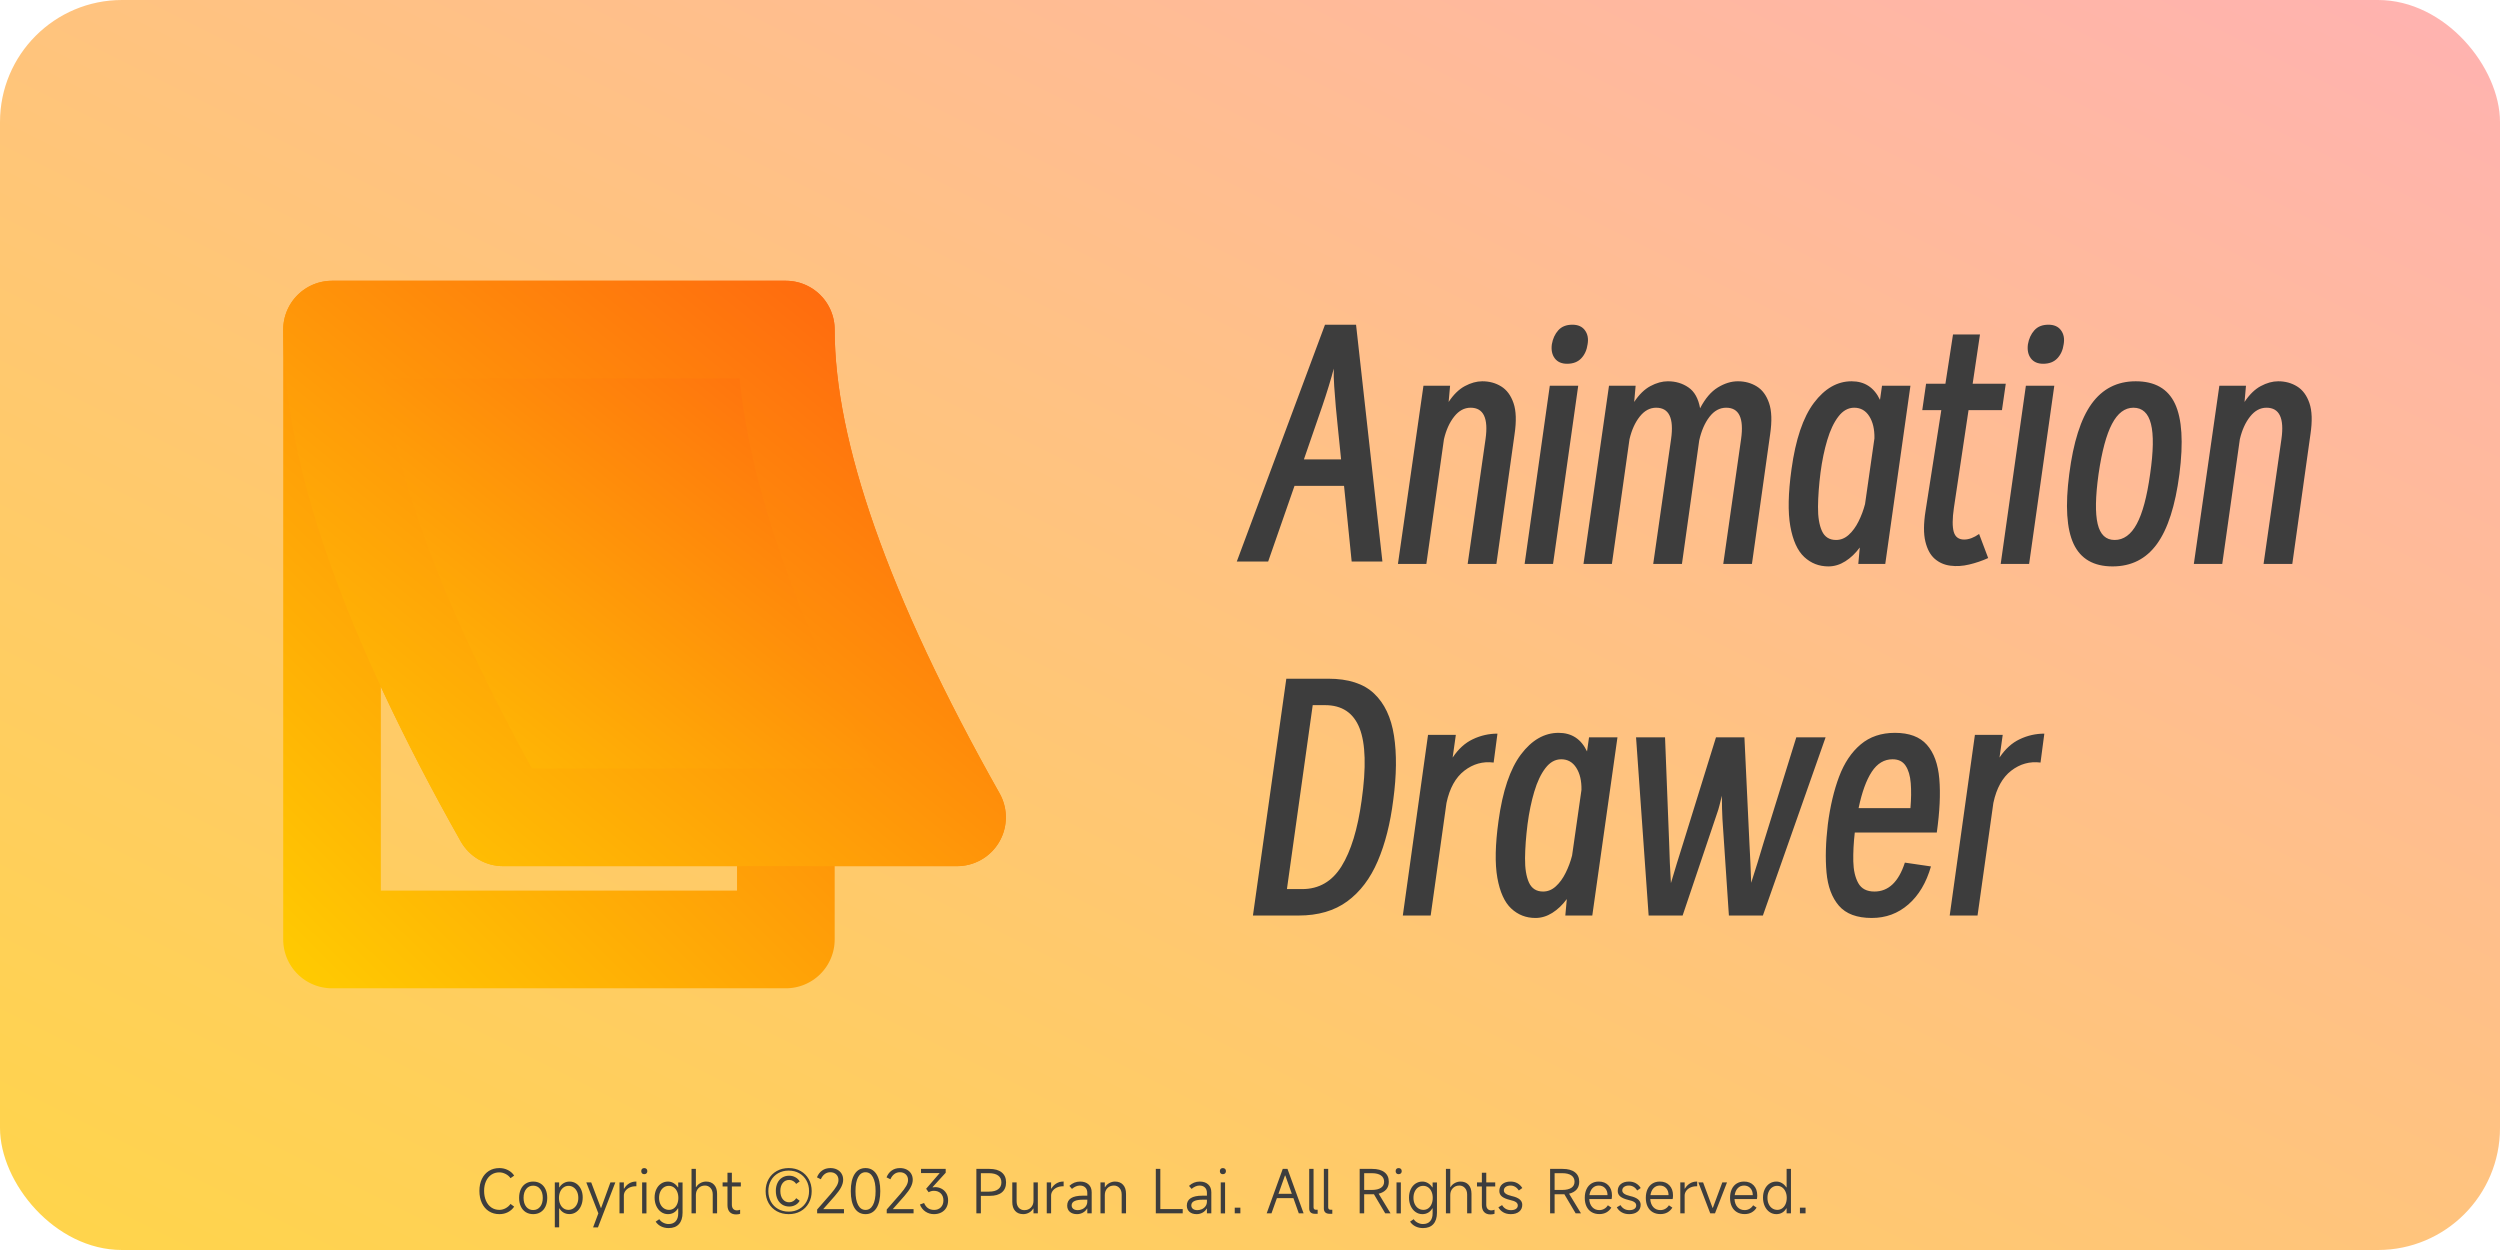 <svg xmlns="http://www.w3.org/2000/svg" xmlns:xlink="http://www.w3.org/1999/xlink" fill="none" version="1.1" width="1024" height="512" viewBox="0 0 1024 512"><defs><linearGradient x1="1" y1="0" x2="0" y2="1" id="master_svg0_48_5268"><stop offset="0%" stop-color="#FFB2B2" stop-opacity="1"/><stop offset="100%" stop-color="#FFD549" stop-opacity="1"/></linearGradient><clipPath id="master_svg1_48_2544"><rect x="0" y="0" width="1024" height="512" rx="50"/></clipPath><filter id="master_svg2_48_2602" filterUnits="objectBoundingBox" color-interpolation-filters="sRGB" x="-20" y="-16" width="296" height="289.803"><feFlood flood-opacity="0" result="BackgroundImageFix"/><feColorMatrix in="SourceAlpha" type="matrix" values="0 0 0 0 0 0 0 0 0 0 0 0 0 0 0 0 0 0 127 0"/><feOffset dy="4" dx="0"/><feGaussianBlur stdDeviation="5"/><feColorMatrix type="matrix" values="0 0 0 0 0 0 0 0 0 0 0 0 0 0 0 0 0 0 0.302 0"/><feBlend mode="normal" in2="BackgroundImageFix" result="effect1_dropShadow"/><feBlend mode="normal" in="SourceGraphic" in2="effect1_dropShadow" result="shape"/></filter><linearGradient x1="0" y1="1" x2="1" y2="0" id="master_svg3_5_2560"><stop offset="0%" stop-color="#FFCC01" stop-opacity="1"/><stop offset="100%" stop-color="#FF5C11" stop-opacity="1"/></linearGradient><filter id="master_svg4_48_2603" filterUnits="objectBoundingBox" color-interpolation-filters="sRGB" x="-20" y="-16" width="296" height="239.773"><feFlood flood-opacity="0" result="BackgroundImageFix"/><feColorMatrix in="SourceAlpha" type="matrix" values="0 0 0 0 0 0 0 0 0 0 0 0 0 0 0 0 0 0 127 0"/><feOffset dy="4" dx="0"/><feGaussianBlur stdDeviation="5"/><feColorMatrix type="matrix" values="0 0 0 0 0 0 0 0 0 0 0 0 0 0 0 0 0 0 0.302 0"/><feBlend mode="normal" in2="BackgroundImageFix" result="effect1_dropShadow"/><feBlend mode="normal" in="SourceGraphic" in2="effect1_dropShadow" result="shape"/></filter><linearGradient x1="1" y1="0" x2="0" y2="1" id="master_svg5_5_4302"><stop offset="0%" stop-color="#FF5C11" stop-opacity="1"/><stop offset="100%" stop-color="#FFCC01" stop-opacity="1"/></linearGradient><linearGradient x1="0" y1="1" x2="1" y2="0" id="master_svg6_5_2560"><stop offset="0%" stop-color="#FFCC01" stop-opacity="1"/><stop offset="100%" stop-color="#FF5C11" stop-opacity="1"/></linearGradient></defs><g style="mix-blend-mode:passthrough" clip-path="url(#master_svg1_48_2544)"><rect x="0" y="0" width="1024" height="512" rx="50" fill="url(#master_svg0_48_5268)" fill-opacity="1"/><g style="mix-blend-mode:passthrough"><path d="M553.641,230L550.516,199L530.234,199L519.438,230L506.594,230L542.719,133L555.438,133L566.234,230L553.641,230ZM539.359,172.859L534.078,188.172L549.312,188.172L547.875,174.062Q547.516,170.906,547.156,166.719Q546.797,162.516,546.5,158.328Q546.203,154.141,546.312,150.984Q545.484,154.141,544.219,158.281Q542.953,162.406,541.625,166.297Q540.312,170.188,539.359,172.859ZM584.234,231L572.594,231L583.047,158L593.953,158L593.359,164.641Q596.359,160.094,600.016,158.141Q603.688,156.172,607.156,156.172Q611.484,156.172,614.891,158.281Q618.312,160.391,619.938,165.109Q621.562,169.812,620.359,177.891L612.922,231L601.156,231L608.484,179.797Q610.281,167,602.359,167Q598.516,167,595.641,170.625Q592.766,174.25,591.438,179.922L584.234,231ZM641.875,149Q638.516,149,636.828,146.766Q635.156,144.531,635.641,141Q636.234,137.578,638.266,135.297Q640.312,133,644.047,133Q647.516,133,649.188,135.297Q650.875,137.578,650.281,141Q649.797,144.531,647.688,146.766Q645.594,149,641.875,149ZM636.125,231L624.484,231L634.797,158L646.438,158L636.125,231ZM660.234,231L648.594,231L659.047,158L669.953,158L669.359,164.641Q672.359,160.094,676.016,158.141Q679.688,156.172,683.156,156.172Q687.953,156.172,691.609,158.703Q695.281,161.219,696.359,167.234Q699.484,161.219,703.625,158.703Q707.766,156.172,711.844,156.172Q716.156,156.172,719.578,158.281Q723,160.391,724.609,165.109Q726.234,169.812,725.047,177.891L717.594,231L705.844,231L713.156,179.797Q714.953,167,707.047,167Q703.078,167,700.188,170.75Q697.312,174.5,696,180.406L688.922,231L677.156,231L684.484,179.797Q686.281,167,678.359,167Q674.516,167,671.641,170.625Q668.766,174.25,667.438,179.922L660.234,231ZM772.203,231L761.156,231L761.766,224.25Q759.125,227.844,755.812,229.922Q752.516,232,748.922,232Q743.156,232,739.016,228.141Q734.875,224.281,733.312,215.547Q731.766,206.797,733.797,192.203Q736.312,173.891,742.969,165.031Q749.641,156.172,758.406,156.172Q766.438,156.172,770.047,163.781L770.875,158L782.516,158L772.203,231ZM745.688,193.531Q744.719,201.266,744.656,207.547Q744.594,213.812,746.266,217.5Q747.953,221.172,752.047,221.172Q754.922,221.172,757.25,219.062Q759.594,216.938,761.266,213.562Q762.953,210.188,763.922,206.453L767.766,179.547Q767.875,173.984,765.656,170.5Q763.438,167,759.484,167Q755.766,167,753,170.625Q750.234,174.234,748.438,180.266Q746.641,186.297,745.688,193.531ZM788.688,209.391L795.156,168L787.359,168L788.922,157.172L796.844,157.172L799.953,137L811,137L808,157.172L821.562,157.172L820,168L806.312,168L800.312,208.047Q799.359,214.641,800.25,217.828Q801.156,221,804.516,221Q807.406,221,810.641,218.719L814.359,228.578Q810.641,230.266,806.609,231.219Q802.594,232.188,798.875,231.703Q795.156,231.234,792.453,228.875Q789.766,226.531,788.625,221.797Q787.484,217.062,788.688,209.391ZM836.875,149Q833.516,149,831.828,146.766Q830.156,144.531,830.641,141Q831.234,137.578,833.266,135.297Q835.312,133,839.047,133Q842.516,133,844.188,135.297Q845.875,137.578,845.281,141Q844.797,144.531,842.688,146.766Q840.594,149,836.875,149ZM831.125,231L819.484,231L829.797,158L841.438,158L831.125,231ZM865.312,232Q853.688,232,849.359,222.797Q845.047,213.594,847.562,194.203Q850.078,174.578,856.734,165.375Q863.406,156.172,874.797,156.172Q886.562,156.172,890.875,165.375Q895.203,174.578,892.688,194.203Q890.156,213.594,883.5,222.797Q876.844,232,865.312,232ZM866.156,221.172Q871.688,221.172,875.219,214.609Q878.766,208.047,880.688,194.203Q882.719,180.234,881.031,173.625Q879.359,167,873.844,167Q868.562,167,865.078,173.625Q861.594,180.234,859.562,194.203Q857.641,208.047,859.203,214.609Q860.766,221.172,866.156,221.172ZM910.234,231L898.594,231L909.047,158L919.953,158L919.359,164.641Q922.359,160.094,926.016,158.141Q929.688,156.172,933.156,156.172Q937.484,156.172,940.891,158.281Q944.312,160.391,945.938,165.109Q947.562,169.812,946.359,177.891L938.922,231L927.156,231L934.484,179.797Q936.281,167,928.359,167Q924.516,167,921.641,170.625Q918.766,174.25,917.438,179.922L910.234,231ZM531.922,375L513.203,375L526.875,278L544.047,278Q556.406,278,562.812,284.062Q569.234,290.125,570.969,301.297Q572.719,312.453,570.688,327.578Q568.875,342.109,564.312,352.734Q559.766,363.359,551.844,369.188Q543.922,375,531.922,375ZM542.719,288.828L537.688,288.828L527.125,364.172L533.359,364.172Q543.688,364.172,549.5,354.812Q555.312,345.438,557.719,327.891Q560.594,307.703,556.875,298.266Q553.156,288.828,542.719,288.828ZM586,375L574.594,375L584.922,301L596.312,301L595,310.297Q598.484,305.047,603.281,302.781Q608.078,300.5,613.359,300.5L611.797,312.344Q605.203,311.5,599.797,315.672Q594.406,319.828,592.484,328.875L586,375ZM652.203,375L641.156,375L641.766,368.25Q639.125,371.844,635.812,373.922Q632.516,376,628.922,376Q623.156,376,619.016,372.141Q614.875,368.281,613.312,359.547Q611.766,350.797,613.797,336.203Q616.312,317.891,622.969,309.031Q629.641,300.172,638.406,300.172Q646.438,300.172,650.047,307.781L650.875,302L662.516,302L652.203,375ZM625.688,337.531Q624.719,345.266,624.656,351.547Q624.594,357.812,626.266,361.5Q627.953,365.172,632.047,365.172Q634.922,365.172,637.25,363.062Q639.594,360.938,641.266,357.562Q642.953,354.188,643.922,350.453L647.766,323.547Q647.875,317.984,645.656,314.5Q643.438,311,639.484,311Q635.766,311,633,314.625Q630.234,318.234,628.438,324.266Q626.641,330.297,625.688,337.531ZM675.281,375L670.125,302L682,302L683.688,345.328Q683.797,349.391,683.969,353.516Q684.156,357.641,684.406,361.719Q685.594,357.641,686.859,353.578Q688.125,349.516,689.438,345.328L702.875,302L714.516,302L716.562,345.328Q716.797,349.391,716.969,353.469Q717.156,357.531,717.281,361.594Q718.594,357.531,719.859,353.469Q721.125,349.391,722.312,345.328L735.766,302L747.766,302L722.078,375L708.156,375L705.516,335.516Q705.406,333.594,705.344,331.141Q705.281,328.688,705.281,325.938Q704.797,327.969,704.312,329.828Q703.844,331.688,703.359,333L689.203,375L675.281,375ZM790.922,354.891Q788.047,364.906,781.672,370.453Q775.312,376,766.688,376Q757.562,376,753.234,371Q748.922,366.016,748.141,357.359Q747.359,348.688,748.688,337.594Q750.125,326.531,753.297,318.109Q756.484,309.672,762.125,304.922Q767.766,300.172,776.156,300.172Q784.922,300.172,789.234,305.047Q793.562,309.906,794.344,319.031Q795.125,328.156,793.312,341L759.719,341Q759,347.297,759.109,352.797Q759.234,358.281,761.156,361.734Q763.078,365.172,767.766,365.172Q776.406,365.172,780.234,353.328L790.922,354.891ZM775.203,311Q770.047,311,766.672,316.125Q763.312,321.234,761.281,331L782.516,331Q783,325.281,782.641,320.766Q782.281,316.234,780.531,313.625Q778.797,311,775.203,311ZM810,375L798.594,375L808.922,301L820.312,301L819,310.297Q822.484,305.047,827.281,302.781Q832.078,300.5,837.359,300.5L835.797,312.344Q829.203,311.5,823.797,315.672Q818.406,319.828,816.484,328.875L810,375Z" fill="#3D3D3D" fill-opacity="1"/></g><g style="mix-blend-mode:passthrough"><path d="M210.602,494.242Q209.641,495.68,208.062,496.5Q206.492,497.312,204.555,497.312Q202.102,497.312,200.25,496.125Q198.406,494.938,197.383,492.781Q196.367,490.617,196.367,487.781Q196.367,485,197.383,482.891Q198.406,480.773,200.25,479.609Q202.102,478.445,204.555,478.445Q206.445,478.445,208.055,479.266Q209.664,480.078,210.602,481.523L209.109,482.578Q208.367,481.492,207.094,480.852Q205.82,480.203,204.531,480.203Q202.68,480.203,201.266,481.148Q199.852,482.094,199.07,483.812Q198.289,485.531,198.289,487.781Q198.289,490.086,199.07,491.852Q199.852,493.617,201.266,494.594Q202.68,495.562,204.531,495.562Q205.852,495.562,207.07,494.914Q208.297,494.266,209.109,493.133L210.602,494.242ZM218.391,497.312Q216.656,497.312,215.352,496.5Q214.047,495.68,213.336,494.172Q212.625,492.656,212.625,490.641Q212.625,488.625,213.336,487.117Q214.047,485.602,215.352,484.789Q216.656,483.969,218.391,483.969Q220.117,483.969,221.422,484.789Q222.734,485.602,223.438,487.117Q224.148,488.625,224.148,490.641Q224.148,492.656,223.438,494.172Q222.734,495.68,221.422,496.5Q220.117,497.312,218.391,497.312ZM218.391,495.633Q220.164,495.633,221.242,494.281Q222.32,492.922,222.32,490.641Q222.32,488.359,221.242,487.008Q220.164,485.648,218.391,485.648Q216.609,485.648,215.531,487.008Q214.453,488.359,214.453,490.641Q214.453,492.922,215.531,494.281Q216.609,495.633,218.391,495.633ZM227.25,502.711L227.25,484.305L229.031,484.305L229.031,486.32L229.148,486.32Q229.844,485.219,230.922,484.594Q232.008,483.969,233.273,483.969Q234.812,483.969,236.047,484.797Q237.281,485.625,237.977,487.102Q238.68,488.578,238.68,490.445Q238.68,492.414,237.977,493.977Q237.281,495.539,236.047,496.414Q234.812,497.289,233.273,497.289Q231.906,497.289,230.852,496.688Q229.797,496.086,229.148,494.961L229.031,494.961L229.031,502.711L227.25,502.711ZM228.953,490.641Q228.953,492.078,229.445,493.195Q229.938,494.312,230.812,494.938Q231.695,495.562,232.82,495.562Q233.969,495.562,234.891,494.938Q235.82,494.312,236.344,493.195Q236.875,492.078,236.875,490.641Q236.875,489.227,236.359,488.109Q235.844,486.992,234.93,486.359Q234.023,485.719,232.867,485.719Q231.742,485.719,230.852,486.359Q229.961,486.992,229.453,488.109Q228.953,489.227,228.953,490.641ZM245.086,496.977L240.141,484.305L242.156,484.305L246.094,494.742L246.242,494.742L250.031,484.305L252.047,484.305L244.922,502.734L242.93,502.734L245.086,496.977ZM253.75,496.977L253.75,484.305L255.531,484.305L255.531,486.852L255.648,486.852Q256.414,485.531,257.664,484.75Q258.914,483.969,260.469,483.969L260.664,483.969L260.664,485.891L260.422,485.891Q258.961,485.891,257.844,486.43Q256.727,486.969,256.125,487.844Q255.531,488.719,255.531,489.68L255.531,496.977L253.75,496.977ZM265.148,479.695Q265.148,480.273,264.797,480.609Q264.453,480.945,263.883,480.945Q263.305,480.945,262.977,480.609Q262.656,480.273,262.656,479.695Q262.656,479.117,262.977,478.781Q263.305,478.445,263.883,478.445Q264.453,478.445,264.797,478.781Q265.148,479.117,265.148,479.695ZM264.789,484.305L264.789,497L263.016,497L263.016,484.305L264.789,484.305ZM273.867,503.023Q272.156,503.023,270.766,502.328Q269.375,501.633,268.562,500.383L270.047,499.375Q270.648,500.312,271.703,500.836Q272.758,501.367,273.867,501.367Q275.734,501.367,276.766,500.227Q277.797,499.086,277.797,497.023L277.797,494.961L277.656,494.961Q277.031,496.086,275.977,496.703Q274.922,497.312,273.602,497.312Q272.062,497.312,270.812,496.438Q269.57,495.562,268.844,494.016Q268.125,492.461,268.125,490.523Q268.125,488.625,268.836,487.125Q269.547,485.625,270.805,484.797Q272.062,483.969,273.602,483.969Q274.82,483.969,275.875,484.594Q276.938,485.219,277.656,486.32L277.797,486.32L277.797,484.328L279.578,484.328L279.578,496.734Q279.578,499.758,278.102,501.391Q276.625,503.023,273.867,503.023ZM274.031,495.562Q275.156,495.562,276.023,494.938Q276.891,494.312,277.367,493.195Q277.852,492.078,277.852,490.641Q277.852,489.227,277.359,488.102Q276.867,486.969,275.977,486.344Q275.086,485.719,273.961,485.719Q272.805,485.719,271.891,486.344Q270.984,486.969,270.469,488.086Q269.953,489.203,269.953,490.641Q269.953,492.078,270.477,493.195Q271.008,494.312,271.93,494.938Q272.859,495.562,274.031,495.562ZM283.25,496.977L283.25,478.781L285.031,478.781L285.031,486.25L285.148,486.25Q285.727,485.219,286.852,484.594Q287.977,483.969,289.203,483.969Q291.312,483.969,292.516,485.289Q293.719,486.609,293.719,488.984L293.719,496.977L291.938,496.977L291.938,489.273Q291.938,487.617,291.039,486.609Q290.141,485.602,288.773,485.602Q287.117,485.602,286.07,486.695Q285.031,487.781,285.031,489.461L285.031,496.977L283.25,496.977ZM303.445,485.984L299.773,485.984L299.773,493.445Q299.773,494.555,300.32,495.164Q300.875,495.773,301.859,495.773Q302.367,495.773,303.156,495.516L303.156,497.172Q302.508,497.43,301.5,497.43Q299.797,497.43,298.883,496.438Q297.969,495.438,297.969,493.594L297.969,485.984L295.977,485.984L295.977,484.305L297.969,484.305L297.969,480.344L299.773,480.344L299.773,484.305L303.445,484.305L303.445,485.984ZM323.062,497.312Q320.32,497.312,318.164,496.117Q316.008,494.914,314.805,492.766Q313.602,490.617,313.602,487.883Q313.602,485.141,314.805,483Q316.008,480.852,318.164,479.648Q320.32,478.445,323.062,478.445Q325.797,478.445,327.93,479.648Q330.07,480.852,331.266,483Q332.469,485.141,332.469,487.883Q332.469,490.617,331.266,492.766Q330.07,494.914,327.93,496.117Q325.797,497.312,323.062,497.312ZM323.062,496.281Q325.461,496.281,327.352,495.211Q329.25,494.141,330.32,492.227Q331.391,490.305,331.391,487.883Q331.391,485.453,330.32,483.539Q329.25,481.617,327.352,480.547Q325.461,479.477,323.062,479.477Q320.633,479.477,318.734,480.547Q316.844,481.617,315.773,483.539Q314.711,485.453,314.711,487.883Q314.711,490.305,315.773,492.227Q316.844,494.141,318.734,495.211Q320.633,496.281,323.062,496.281ZM323.273,494.195Q321.641,494.195,320.391,493.406Q319.148,492.609,318.461,491.156Q317.781,489.703,317.781,487.805Q317.781,485.938,318.461,484.523Q319.148,483.102,320.391,482.336Q321.641,481.57,323.273,481.57Q324.641,481.57,325.789,482.211Q326.945,482.844,327.547,483.922L326.109,484.93Q325.703,484.234,324.906,483.766Q324.117,483.297,323.273,483.297Q321.617,483.297,320.617,484.531Q319.625,485.766,319.625,487.805Q319.625,489.922,320.617,491.195Q321.617,492.461,323.273,492.461Q324.117,492.461,324.898,492.008Q325.68,491.555,326.133,490.781L327.547,491.844Q326.922,492.945,325.781,493.57Q324.641,494.195,323.273,494.195ZM337.195,495.25L345.695,495.25L345.695,496.977L334.703,496.977L334.703,495.414L340.266,489.055Q341.969,487.062,342.703,485.766Q343.438,484.469,343.438,483.344Q343.438,481.906,342.508,481.031Q341.586,480.148,340.078,480.148Q338.828,480.148,337.828,480.883Q336.836,481.617,336.211,483.031L334.625,482.242Q335.352,480.414,336.766,479.43Q338.18,478.445,340.125,478.445Q341.656,478.445,342.844,479.039Q344.039,479.625,344.695,480.719Q345.359,481.805,345.359,483.25Q345.359,484.641,344.555,486.227Q343.75,487.805,341.922,489.898L337.195,495.25ZM354.516,497.312Q351.633,497.312,350.055,494.867Q348.484,492.414,348.484,487.883Q348.484,483.344,350.055,480.898Q351.633,478.445,354.516,478.445Q357.391,478.445,358.977,480.898Q360.562,483.344,360.562,487.883Q360.562,492.414,358.977,494.867Q357.391,497.312,354.516,497.312ZM354.516,495.586Q356.477,495.586,357.555,493.586Q358.641,491.578,358.641,487.883Q358.641,484.188,357.547,482.172Q356.453,480.148,354.516,480.148Q352.57,480.148,351.484,482.156Q350.406,484.156,350.406,487.883Q350.406,491.578,351.484,493.586Q352.57,495.586,354.516,495.586ZM365.695,495.25L374.195,495.25L374.195,496.977L363.203,496.977L363.203,495.414L368.766,489.055Q370.469,487.062,371.203,485.766Q371.938,484.469,371.938,483.344Q371.938,481.906,371.008,481.031Q370.086,480.148,368.578,480.148Q367.328,480.148,366.328,480.883Q365.336,481.617,364.711,483.031L363.125,482.242Q363.852,480.414,365.266,479.43Q366.68,478.445,368.625,478.445Q370.156,478.445,371.344,479.039Q372.539,479.625,373.195,480.719Q373.859,481.805,373.859,483.25Q373.859,484.641,373.055,486.227Q372.25,487.805,370.422,489.898L365.695,495.25ZM382.031,486.344Q382.484,486.25,383.062,486.25Q384.406,486.25,385.617,486.875Q386.828,487.492,387.586,488.719Q388.344,489.945,388.344,491.672Q388.344,493.375,387.617,494.648Q386.898,495.922,385.578,496.617Q384.258,497.312,382.555,497.312Q380.609,497.312,379.062,496.273Q377.516,495.227,376.797,493.375L378.5,492.75Q379.68,495.586,382.625,495.586Q384.328,495.586,385.375,494.516Q386.422,493.445,386.422,491.672Q386.422,489.898,385.352,488.828Q384.281,487.758,382.508,487.758Q381.383,487.758,380.375,488.336L379.344,486.922L384.906,480.484L377.25,480.484L377.25,478.781L387.359,478.781L387.359,480.344L381.977,486.25L382.031,486.344ZM405.273,478.781Q408.539,478.781,410.312,480.227Q412.086,481.664,412.086,484.305Q412.086,486.969,410.367,488.398Q408.656,489.82,405.438,489.82L401.766,489.82L401.766,496.977L399.922,496.977L399.922,478.781L405.273,478.781ZM405.102,488.094Q407.531,488.094,408.852,487.109Q410.172,486.125,410.172,484.305Q410.172,482.477,408.852,481.508Q407.531,480.539,405.102,480.539L401.766,480.539L401.766,488.094L405.102,488.094ZM425.094,484.305L425.094,496.977L423.32,496.977L423.32,495.055L423.18,495.055Q422.602,496.086,421.484,496.703Q420.367,497.312,419.117,497.312Q417.008,497.312,415.82,496.008Q414.633,494.695,414.633,492.32L414.633,484.305L416.406,484.305L416.406,492.031Q416.406,493.711,417.281,494.695Q418.156,495.68,419.578,495.68Q421.234,495.68,422.273,494.602Q423.32,493.523,423.32,491.812L423.32,484.305L425.094,484.305ZM428.75,496.977L428.75,484.305L430.531,484.305L430.531,486.852L430.648,486.852Q431.414,485.531,432.664,484.75Q433.914,483.969,435.469,483.969L435.664,483.969L435.664,485.891L435.422,485.891Q433.961,485.891,432.844,486.43Q431.727,486.969,431.125,487.844Q430.531,488.719,430.531,489.68L430.531,496.977L428.75,496.977ZM441.156,497.312Q439.289,497.312,438.203,496.367Q437.125,495.414,437.125,493.828Q437.125,489.75,443.484,489.75L445.359,489.75L445.359,488.602Q445.359,487.211,444.539,486.406Q443.727,485.602,442.312,485.602Q440.703,485.602,439.07,486.969L438.016,485.742Q439.914,483.969,442.406,483.969Q444.617,483.969,445.883,485.148Q447.156,486.32,447.156,488.359L447.156,496.977L445.359,496.977L445.359,495.055L445.242,495.055Q444.664,496.086,443.547,496.703Q442.43,497.312,441.156,497.312ZM441.469,495.68Q442.359,495.68,443.258,495.289Q444.156,494.891,444.758,494.086Q445.359,493.281,445.359,492.148L445.359,491.383L443.82,491.383Q441.328,491.383,440.141,491.961Q438.953,492.539,438.953,493.711Q438.953,494.625,439.625,495.156Q440.297,495.68,441.469,495.68ZM450.75,496.977L450.75,484.305L452.531,484.305L452.531,486.25L452.648,486.25Q453.227,485.219,454.352,484.594Q455.477,483.969,456.703,483.969Q458.812,483.969,460.016,485.289Q461.219,486.609,461.219,488.984L461.219,496.977L459.438,496.977L459.438,489.273Q459.438,487.617,458.539,486.609Q457.641,485.602,456.273,485.602Q454.617,485.602,453.57,486.695Q452.531,487.781,452.531,489.461L452.531,496.977L450.75,496.977ZM475.266,478.781L475.266,495.227L484.438,495.227L484.438,496.977L473.422,496.977L473.422,478.781L475.266,478.781ZM490.156,497.312Q488.289,497.312,487.203,496.367Q486.125,495.414,486.125,493.828Q486.125,489.75,492.484,489.75L494.359,489.75L494.359,488.602Q494.359,487.211,493.539,486.406Q492.727,485.602,491.312,485.602Q489.703,485.602,488.07,486.969L487.016,485.742Q488.914,483.969,491.406,483.969Q493.617,483.969,494.883,485.148Q496.156,486.32,496.156,488.359L496.156,496.977L494.359,496.977L494.359,495.055L494.242,495.055Q493.664,496.086,492.547,496.703Q491.43,497.312,490.156,497.312ZM490.469,495.68Q491.359,495.68,492.258,495.289Q493.156,494.891,493.758,494.086Q494.359,493.281,494.359,492.148L494.359,491.383L492.82,491.383Q490.328,491.383,489.141,491.961Q487.953,492.539,487.953,493.711Q487.953,494.625,488.625,495.156Q489.297,495.68,490.469,495.68ZM502.148,479.695Q502.148,480.273,501.797,480.609Q501.453,480.945,500.883,480.945Q500.305,480.945,499.977,480.609Q499.656,480.273,499.656,479.695Q499.656,479.117,499.977,478.781Q500.305,478.445,500.883,478.445Q501.453,478.445,501.797,478.781Q502.148,479.117,502.148,479.695ZM501.789,484.305L501.789,497L500.016,497L500.016,484.305L501.789,484.305ZM505.75,496.977L505.75,494.648L508.055,494.648L508.055,496.977L505.75,496.977ZM533.953,496.977L531.984,496.977L529.781,490.758L523.016,490.758L520.805,496.977L518.836,496.977L525.414,478.781L527.359,478.781L533.953,496.977ZM526.32,481.492L523.656,488.984L529.133,488.984L526.469,481.492L526.32,481.492ZM536.25,478.781L538.031,478.781L538.031,494.477Q538.031,495.516,539.039,495.516L539.711,495.516L539.711,497.172L538.648,497.172Q536.25,497.172,536.25,494.961L536.25,478.781ZM542.25,478.781L544.031,478.781L544.031,494.477Q544.031,495.516,545.039,495.516L545.711,495.516L545.711,497.172L544.648,497.172Q542.25,497.172,542.25,494.961L542.25,478.781ZM569.57,496.977L567.383,496.977L562.773,489.18L562.25,489.18L558.766,489.18L558.766,496.977L556.922,496.977L556.922,478.781L562.055,478.781Q565.32,478.781,567.086,480.156Q568.852,481.523,568.852,484.039Q568.852,485.984,567.781,487.219Q566.711,488.453,564.695,488.938L569.57,496.977ZM561.914,487.398Q564.336,487.398,565.633,486.523Q566.93,485.648,566.93,484.039Q566.93,482.359,565.633,481.453Q564.336,480.539,561.914,480.539L558.766,480.539L558.766,487.398L561.914,487.398ZM574.148,479.695Q574.148,480.273,573.797,480.609Q573.453,480.945,572.883,480.945Q572.305,480.945,571.977,480.609Q571.656,480.273,571.656,479.695Q571.656,479.117,571.977,478.781Q572.305,478.445,572.883,478.445Q573.453,478.445,573.797,478.781Q574.148,479.117,574.148,479.695ZM573.789,484.305L573.789,497L572.016,497L572.016,484.305L573.789,484.305ZM582.867,503.023Q581.156,503.023,579.766,502.328Q578.375,501.633,577.562,500.383L579.047,499.375Q579.648,500.312,580.703,500.836Q581.758,501.367,582.867,501.367Q584.734,501.367,585.766,500.227Q586.797,499.086,586.797,497.023L586.797,494.961L586.656,494.961Q586.031,496.086,584.977,496.703Q583.922,497.312,582.602,497.312Q581.062,497.312,579.812,496.438Q578.57,495.562,577.844,494.016Q577.125,492.461,577.125,490.523Q577.125,488.625,577.836,487.125Q578.547,485.625,579.805,484.797Q581.062,483.969,582.602,483.969Q583.82,483.969,584.875,484.594Q585.938,485.219,586.656,486.32L586.797,486.32L586.797,484.328L588.578,484.328L588.578,496.734Q588.578,499.758,587.102,501.391Q585.625,503.023,582.867,503.023ZM583.031,495.562Q584.156,495.562,585.023,494.938Q585.891,494.312,586.367,493.195Q586.852,492.078,586.852,490.641Q586.852,489.227,586.359,488.102Q585.867,486.969,584.977,486.344Q584.086,485.719,582.961,485.719Q581.805,485.719,580.891,486.344Q579.984,486.969,579.469,488.086Q578.953,489.203,578.953,490.641Q578.953,492.078,579.477,493.195Q580.008,494.312,580.93,494.938Q581.859,495.562,583.031,495.562ZM592.25,496.977L592.25,478.781L594.031,478.781L594.031,486.25L594.148,486.25Q594.727,485.219,595.852,484.594Q596.977,483.969,598.203,483.969Q600.312,483.969,601.516,485.289Q602.719,486.609,602.719,488.984L602.719,496.977L600.938,496.977L600.938,489.273Q600.938,487.617,600.039,486.609Q599.141,485.602,597.773,485.602Q596.117,485.602,595.07,486.695Q594.031,487.781,594.031,489.461L594.031,496.977L592.25,496.977ZM612.445,485.984L608.773,485.984L608.773,493.445Q608.773,494.555,609.32,495.164Q609.875,495.773,610.859,495.773Q611.367,495.773,612.156,495.516L612.156,497.172Q611.508,497.43,610.5,497.43Q608.797,497.43,607.883,496.438Q606.969,495.438,606.969,493.594L606.969,485.984L604.977,485.984L604.977,484.305L606.969,484.305L606.969,480.344L608.773,480.344L608.773,484.305L612.445,484.305L612.445,485.984ZM618.828,497.312Q617.031,497.312,615.734,496.555Q614.438,495.797,613.742,494.508L615.258,493.617Q615.828,494.602,616.75,495.141Q617.68,495.68,618.883,495.68Q620.18,495.68,620.93,495.164Q621.688,494.648,621.688,493.758Q621.688,492.922,620.945,492.398Q620.203,491.867,618.523,491.508Q616.312,490.977,615.219,490.117Q614.125,489.25,614.125,487.828Q614.125,486.055,615.359,485.016Q616.602,483.969,618.734,483.969Q620.32,483.969,621.531,484.656Q622.742,485.336,623.539,486.609L622.117,487.617Q621.492,486.633,620.617,486.117Q619.742,485.602,618.711,485.602Q617.461,485.602,616.719,486.156Q615.977,486.703,615.977,487.617Q615.977,488.406,616.781,488.961Q617.586,489.516,619.195,489.898Q623.516,490.828,623.516,493.469Q623.516,495.25,622.25,496.281Q620.992,497.312,618.828,497.312ZM647.57,496.977L645.383,496.977L640.773,489.18L640.25,489.18L636.766,489.18L636.766,496.977L634.922,496.977L634.922,478.781L640.055,478.781Q643.32,478.781,645.086,480.156Q646.852,481.523,646.852,484.039Q646.852,485.984,645.781,487.219Q644.711,488.453,642.695,488.938L647.57,496.977ZM639.914,487.398Q642.336,487.398,643.633,486.523Q644.93,485.648,644.93,484.039Q644.93,482.359,643.633,481.453Q642.336,480.539,639.914,480.539L636.766,480.539L636.766,487.398L639.914,487.398ZM660.266,489.656Q660.266,490.422,660.117,491.141L650.953,491.141Q651.07,493.211,652.188,494.438Q653.305,495.656,655.102,495.656Q656.156,495.656,657.07,495.156Q657.984,494.648,658.586,493.688L660,494.648Q659.211,495.922,657.969,496.609Q656.734,497.289,655.102,497.289Q653.281,497.289,651.922,496.484Q650.57,495.68,649.844,494.18Q649.125,492.68,649.125,490.664Q649.125,488.625,649.82,487.117Q650.523,485.602,651.812,484.789Q653.109,483.969,654.867,483.969Q657.336,483.969,658.797,485.516Q660.266,487.062,660.266,489.656ZM658.438,489.539Q658.438,487.758,657.453,486.68Q656.469,485.602,654.867,485.602Q653.328,485.602,652.305,486.656Q651.289,487.711,651.023,489.539L658.438,489.539ZM667.328,497.312Q665.531,497.312,664.234,496.555Q662.938,495.797,662.242,494.508L663.758,493.617Q664.328,494.602,665.25,495.141Q666.18,495.68,667.383,495.68Q668.68,495.68,669.43,495.164Q670.188,494.648,670.188,493.758Q670.188,492.922,669.445,492.398Q668.703,491.867,667.023,491.508Q664.812,490.977,663.719,490.117Q662.625,489.25,662.625,487.828Q662.625,486.055,663.859,485.016Q665.102,483.969,667.234,483.969Q668.82,483.969,670.031,484.656Q671.242,485.336,672.039,486.609L670.617,487.617Q669.992,486.633,669.117,486.117Q668.242,485.602,667.211,485.602Q665.961,485.602,665.219,486.156Q664.477,486.703,664.477,487.617Q664.477,488.406,665.281,488.961Q666.086,489.516,667.695,489.898Q672.016,490.828,672.016,493.469Q672.016,495.25,670.75,496.281Q669.492,497.312,667.328,497.312ZM685.266,489.656Q685.266,490.422,685.117,491.141L675.953,491.141Q676.07,493.211,677.188,494.438Q678.305,495.656,680.102,495.656Q681.156,495.656,682.07,495.156Q682.984,494.648,683.586,493.688L685,494.648Q684.211,495.922,682.969,496.609Q681.734,497.289,680.102,497.289Q678.281,497.289,676.922,496.484Q675.57,495.68,674.844,494.18Q674.125,492.68,674.125,490.664Q674.125,488.625,674.82,487.117Q675.523,485.602,676.812,484.789Q678.109,483.969,679.867,483.969Q682.336,483.969,683.797,485.516Q685.266,487.062,685.266,489.656ZM683.438,489.539Q683.438,487.758,682.453,486.68Q681.469,485.602,679.867,485.602Q678.328,485.602,677.305,486.656Q676.289,487.711,676.023,489.539L683.438,489.539ZM688.25,496.977L688.25,484.305L690.031,484.305L690.031,486.852L690.148,486.852Q690.914,485.531,692.164,484.75Q693.414,483.969,694.969,483.969L695.164,483.969L695.164,485.891L694.922,485.891Q693.461,485.891,692.344,486.43Q691.227,486.969,690.625,487.844Q690.031,488.719,690.031,489.68L690.031,496.977L688.25,496.977ZM700.516,496.977L695.641,484.305L697.586,484.305L701.453,494.719L701.594,494.719L705.461,484.305L707.383,484.305L702.461,496.977L700.516,496.977ZM719.766,489.656Q719.766,490.422,719.617,491.141L710.453,491.141Q710.57,493.211,711.688,494.438Q712.805,495.656,714.602,495.656Q715.656,495.656,716.57,495.156Q717.484,494.648,718.086,493.688L719.5,494.648Q718.711,495.922,717.469,496.609Q716.234,497.289,714.602,497.289Q712.781,497.289,711.422,496.484Q710.07,495.68,709.344,494.18Q708.625,492.68,708.625,490.664Q708.625,488.625,709.32,487.117Q710.023,485.602,711.312,484.789Q712.609,483.969,714.367,483.969Q716.836,483.969,718.297,485.516Q719.766,487.062,719.766,489.656ZM717.938,489.539Q717.938,487.758,716.953,486.68Q715.969,485.602,714.367,485.602Q712.828,485.602,711.805,486.656Q710.789,487.711,710.523,489.539L717.938,489.539ZM733.578,496.977L731.797,496.977L731.797,494.961L731.656,494.961Q731.031,496.086,729.977,496.703Q728.922,497.312,727.602,497.312Q726.039,497.312,724.789,496.438Q723.547,495.562,722.836,494.016Q722.125,492.461,722.125,490.523Q722.125,488.625,722.836,487.125Q723.547,485.625,724.789,484.797Q726.039,483.969,727.602,483.969Q728.82,483.969,729.875,484.594Q730.938,485.219,731.656,486.32L731.797,486.32L731.797,478.781L733.578,478.781L733.578,496.977ZM731.852,490.641Q731.852,489.227,731.344,488.102Q730.844,486.969,729.953,486.344Q729.062,485.719,727.938,485.719Q726.781,485.719,725.883,486.344Q724.984,486.969,724.469,488.086Q723.953,489.203,723.953,490.641Q723.953,492.078,724.469,493.195Q724.984,494.312,725.906,494.938Q726.828,495.562,728.008,495.562Q729.109,495.562,729.984,494.938Q730.867,494.312,731.359,493.195Q731.852,492.078,731.852,490.641ZM737.25,496.977L737.25,494.648L739.555,494.648L739.555,496.977L737.25,496.977Z" fill="#3D3D3D" fill-opacity="1"/></g><g style="mix-blend-mode:passthrough"><g style="mix-blend-mode:passthrough" filter="url(#master_svg2_48_2602)"><path d="M341.884,131Q341.883,165.295,358.284,212.022Q375.229,260.302,409.422,320.95Q409.663,321.378,409.883,321.817Q410.103,322.256,410.301,322.705Q410.499,323.155,410.675,323.613Q410.85,324.072,411.003,324.538Q411.156,325.005,411.286,325.478Q411.416,325.951,411.523,326.431Q411.63,326.91,411.712,327.394Q411.795,327.878,411.855,328.365Q411.914,328.853,411.949,329.342Q411.984,329.832,411.995,330.323Q412.006,330.814,411.993,331.305Q411.98,331.795,411.943,332.285Q411.906,332.774,411.844,333.262Q411.783,333.749,411.698,334.232Q411.614,334.716,411.505,335.195Q411.396,335.674,411.264,336.146Q411.133,336.619,410.978,337.085Q410.823,337.551,410.645,338.009Q410.467,338.467,410.267,338.915Q410.068,339.363,409.846,339.802Q409.624,340.24,409.381,340.666Q409.139,341.093,408.875,341.507Q408.612,341.922,408.328,342.322Q408.044,342.723,407.742,343.11Q407.439,343.496,407.117,343.867Q406.796,344.238,406.457,344.593Q406.117,344.948,405.761,345.286Q405.405,345.624,405.032,345.944Q404.66,346.264,404.272,346.565Q403.885,346.866,403.483,347.148Q403.081,347.43,402.665,347.692Q402.25,347.953,401.822,348.195Q400.703,348.826,399.512,349.308Q398.321,349.791,397.077,350.117Q395.834,350.444,394.56,350.608Q393.285,350.773,392,350.773L206.117,350.773Q205.455,350.773,204.796,350.729Q204.136,350.685,203.481,350.598Q202.825,350.511,202.177,350.381Q201.529,350.251,200.891,350.078Q200.252,349.905,199.627,349.691Q199.002,349.476,198.392,349.221Q197.782,348.965,197.19,348.67Q196.599,348.375,196.028,348.042Q195.457,347.708,194.91,347.338Q194.362,346.967,193.84,346.562Q193.318,346.156,192.824,345.716Q192.33,345.277,191.866,344.806Q191.402,344.335,190.971,343.834Q190.539,343.333,190.141,342.805Q189.743,342.277,189.381,341.724Q189.019,341.171,188.695,340.595Q152.771,276.876,134.658,225.269Q116,172.111,116,131Q116,130.509,116.024,130.019Q116.048,129.528,116.096,129.04Q116.144,128.551,116.216,128.065Q116.288,127.58,116.384,127.098Q116.48,126.617,116.599,126.14Q116.719,125.664,116.861,125.194Q117.004,124.724,117.169,124.262Q117.334,123.8,117.522,123.346Q117.71,122.893,117.92,122.449Q118.13,122.005,118.362,121.572Q118.593,121.139,118.845,120.718Q119.098,120.297,119.371,119.889Q119.643,119.48,119.936,119.086Q120.228,118.692,120.54,118.312Q120.851,117.933,121.181,117.569Q121.511,117.205,121.858,116.858Q122.205,116.511,122.569,116.181Q122.933,115.851,123.312,115.54Q123.692,115.228,124.086,114.936Q124.48,114.643,124.889,114.371Q125.297,114.098,125.718,113.845Q126.139,113.593,126.572,113.362Q127.005,113.13,127.449,112.92Q127.893,112.71,128.346,112.522Q128.8,112.334,129.262,112.169Q129.724,112.004,130.194,111.861Q130.664,111.719,131.14,111.599Q131.617,111.48,132.098,111.384Q132.58,111.288,133.065,111.216Q133.551,111.144,134.04,111.096Q134.528,111.048,135.019,111.024Q135.509,111,136,111Q136.491,111,136.981,111.024Q137.472,111.048,137.96,111.096Q138.449,111.144,138.935,111.216Q139.42,111.288,139.902,111.384Q140.383,111.48,140.86,111.599Q141.336,111.719,141.806,111.861Q142.276,112.004,142.738,112.169Q143.2,112.334,143.654,112.522Q144.107,112.71,144.551,112.92Q144.995,113.13,145.428,113.362Q145.861,113.593,146.282,113.845Q146.703,114.098,147.111,114.371Q147.52,114.643,147.914,114.936Q148.308,115.228,148.688,115.54Q149.067,115.851,149.431,116.181Q149.795,116.511,150.142,116.858Q150.489,117.205,150.819,117.569Q151.149,117.933,151.46,118.312Q151.772,118.692,152.064,119.086Q152.357,119.48,152.629,119.889Q152.902,120.297,153.155,120.718Q153.407,121.139,153.638,121.572Q153.87,122.005,154.08,122.449Q154.29,122.893,154.478,123.346Q154.666,123.8,154.831,124.262Q154.996,124.724,155.139,125.194Q155.281,125.664,155.401,126.14Q155.52,126.617,155.616,127.098Q155.712,127.58,155.784,128.065Q155.856,128.551,155.904,129.04Q155.952,129.528,155.976,130.019Q156,130.509,156,131Q156,165.295,172.4,212.022Q189.346,260.302,223.538,320.95L206.117,330.773L206.117,310.773L392,310.773L392,330.773L374.578,340.595Q338.654,276.876,320.541,225.269Q301.884,172.111,301.884,131Q301.884,130.509,301.908,130.019Q301.932,129.528,301.98,129.04Q302.028,128.551,302.1,128.065Q302.172,127.58,302.268,127.098Q302.364,126.617,302.483,126.14Q302.602,125.664,302.745,125.194Q302.887,124.724,303.053,124.262Q303.218,123.8,303.406,123.346Q303.594,122.893,303.804,122.449Q304.014,122.005,304.245,121.572Q304.477,121.139,304.729,120.718Q304.981,120.297,305.254,119.889Q305.527,119.48,305.819,119.086Q306.112,118.692,306.423,118.312Q306.735,117.933,307.064,117.569Q307.394,117.205,307.741,116.858Q308.089,116.511,308.452,116.181Q308.816,115.851,309.196,115.54Q309.575,115.228,309.97,114.936Q310.364,114.643,310.772,114.371Q311.18,114.098,311.601,113.845Q312.023,113.593,312.456,113.362Q312.889,113.13,313.332,112.92Q313.776,112.71,314.23,112.522Q314.683,112.334,315.146,112.169Q315.608,112.004,316.078,111.861Q316.548,111.719,317.024,111.599Q317.5,111.48,317.982,111.384Q318.463,111.288,318.949,111.216Q319.435,111.144,319.923,111.096Q320.412,111.048,320.902,111.024Q321.393,111,321.884,111Q322.374,111,322.865,111.024Q323.355,111.048,323.844,111.096Q324.332,111.144,324.818,111.216Q325.304,111.288,325.785,111.384Q326.267,111.48,326.743,111.599Q327.219,111.719,327.689,111.861Q328.159,112.004,328.621,112.169Q329.084,112.334,329.537,112.522Q329.991,112.71,330.435,112.92Q330.878,113.13,331.311,113.362Q331.744,113.593,332.166,113.845Q332.587,114.098,332.995,114.371Q333.403,114.643,333.797,114.936Q334.192,115.228,334.571,115.54Q334.951,115.851,335.315,116.181Q335.678,116.511,336.026,116.858Q336.373,117.205,336.703,117.569Q337.032,117.933,337.344,118.312Q337.655,118.692,337.948,119.086Q338.24,119.48,338.513,119.889Q338.786,120.297,339.038,120.718Q339.29,121.139,339.522,121.572Q339.753,122.005,339.963,122.449Q340.173,122.893,340.361,123.346Q340.549,123.8,340.714,124.262Q340.88,124.724,341.022,125.194Q341.165,125.664,341.284,126.14Q341.403,126.617,341.499,127.098Q341.595,127.58,341.667,128.065Q341.739,128.551,341.787,129.04Q341.835,129.528,341.859,130.019Q341.884,130.509,341.884,131ZM116,380.803L116,131Q116,130.509,116.024,130.019Q116.048,129.528,116.096,129.04Q116.144,128.551,116.216,128.065Q116.288,127.58,116.384,127.098Q116.48,126.617,116.599,126.14Q116.719,125.664,116.861,125.194Q117.004,124.724,117.169,124.262Q117.334,123.8,117.522,123.346Q117.71,122.893,117.92,122.449Q118.13,122.005,118.362,121.572Q118.593,121.139,118.845,120.718Q119.098,120.297,119.371,119.889Q119.643,119.48,119.936,119.086Q120.228,118.692,120.54,118.312Q120.851,117.933,121.181,117.569Q121.511,117.205,121.858,116.858Q122.205,116.511,122.569,116.181Q122.933,115.851,123.312,115.54Q123.692,115.228,124.086,114.936Q124.48,114.643,124.889,114.371Q125.297,114.098,125.718,113.845Q126.139,113.593,126.572,113.362Q127.005,113.13,127.449,112.92Q127.893,112.71,128.346,112.522Q128.8,112.334,129.262,112.169Q129.724,112.004,130.194,111.861Q130.664,111.719,131.14,111.599Q131.617,111.48,132.098,111.384Q132.58,111.288,133.065,111.216Q133.551,111.144,134.04,111.096Q134.528,111.048,135.019,111.024Q135.509,111,136,111L321.884,111Q322.374,111,322.865,111.024Q323.355,111.048,323.844,111.096Q324.332,111.144,324.818,111.216Q325.304,111.288,325.785,111.384Q326.267,111.48,326.743,111.599Q327.219,111.719,327.689,111.861Q328.159,112.004,328.621,112.169Q329.084,112.334,329.537,112.522Q329.991,112.71,330.435,112.92Q330.878,113.13,331.311,113.362Q331.744,113.593,332.166,113.845Q332.587,114.098,332.995,114.371Q333.403,114.643,333.797,114.936Q334.192,115.228,334.571,115.54Q334.951,115.851,335.315,116.181Q335.678,116.511,336.026,116.858Q336.373,117.205,336.703,117.569Q337.032,117.933,337.344,118.312Q337.655,118.692,337.948,119.086Q338.24,119.48,338.513,119.889Q338.786,120.297,339.038,120.718Q339.29,121.139,339.522,121.572Q339.753,122.005,339.963,122.449Q340.173,122.893,340.361,123.346Q340.549,123.8,340.714,124.262Q340.88,124.724,341.022,125.194Q341.165,125.664,341.284,126.14Q341.403,126.617,341.499,127.098Q341.595,127.58,341.667,128.065Q341.739,128.551,341.787,129.04Q341.835,129.528,341.859,130.019Q341.884,130.509,341.884,131L341.884,380.803Q341.884,381.294,341.859,381.785Q341.835,382.275,341.787,382.764Q341.739,383.252,341.667,383.738Q341.595,384.224,341.499,384.705Q341.403,385.187,341.284,385.663Q341.165,386.139,341.022,386.609Q340.88,387.079,340.714,387.541Q340.549,388.003,340.361,388.457Q340.173,388.911,339.963,389.354Q339.753,389.798,339.522,390.231Q339.29,390.664,339.038,391.085Q338.786,391.507,338.513,391.915Q338.24,392.323,337.948,392.717Q337.655,393.112,337.344,393.491Q337.032,393.871,336.703,394.234Q336.373,394.598,336.026,394.945Q335.678,395.293,335.315,395.622Q334.951,395.952,334.571,396.264Q334.192,396.575,333.797,396.867Q333.403,397.16,332.995,397.433Q332.587,397.705,332.166,397.958Q331.744,398.21,331.311,398.442Q330.878,398.673,330.435,398.883Q329.991,399.093,329.537,399.281Q329.084,399.469,328.621,399.634Q328.159,399.8,327.689,399.942Q327.219,400.085,326.743,400.204Q326.267,400.323,325.785,400.419Q325.304,400.515,324.818,400.587Q324.332,400.659,323.844,400.707Q323.355,400.755,322.865,400.779Q322.374,400.803,321.884,400.803L136,400.803Q135.509,400.803,135.019,400.779Q134.528,400.755,134.04,400.707Q133.551,400.659,133.065,400.587Q132.58,400.515,132.098,400.419Q131.617,400.323,131.14,400.204Q130.664,400.085,130.194,399.942Q129.724,399.8,129.262,399.634Q128.8,399.469,128.346,399.281Q127.893,399.093,127.449,398.883Q127.005,398.673,126.572,398.442Q126.139,398.21,125.718,397.958Q125.297,397.705,124.889,397.433Q124.48,397.16,124.086,396.867Q123.692,396.575,123.312,396.264Q122.933,395.952,122.569,395.622Q122.205,395.293,121.858,394.945Q121.511,394.598,121.181,394.234Q120.851,393.871,120.54,393.491Q120.228,393.112,119.936,392.717Q119.643,392.323,119.371,391.915Q119.098,391.507,118.845,391.085Q118.593,390.664,118.362,390.231Q118.13,389.798,117.92,389.354Q117.71,388.911,117.522,388.457Q117.334,388.003,117.169,387.541Q117.004,387.079,116.861,386.609Q116.719,386.139,116.599,385.663Q116.48,385.187,116.384,384.705Q116.288,384.224,116.216,383.738Q116.144,383.252,116.096,382.764Q116.048,382.275,116.024,381.785Q116,381.294,116,380.803ZM156,380.803L136,380.803L136,360.803L321.884,360.803L321.884,380.803L301.884,380.803L301.884,131L321.884,131L321.884,151L136,151L136,131L156,131L156,380.803Z" fill="url(#master_svg3_5_2560)" fill-opacity="1"/></g><g style="mix-blend-mode:passthrough" filter="url(#master_svg4_48_2603)"><path d="M136,131Q136,206.405,206.117,330.773L392,330.773Q321.884,206.405,321.884,131L136,131Z" fill="url(#master_svg5_5_4302)" fill-opacity="1"/><path d="M188.695,340.595Q152.771,276.876,134.658,225.269Q116,172.111,116,131Q116,130.509,116.024,130.019Q116.048,129.528,116.096,129.04Q116.144,128.551,116.216,128.065Q116.288,127.58,116.384,127.098Q116.48,126.617,116.599,126.14Q116.719,125.664,116.861,125.194Q117.004,124.724,117.169,124.262Q117.334,123.8,117.522,123.346Q117.71,122.893,117.92,122.449Q118.13,122.005,118.362,121.572Q118.593,121.139,118.845,120.718Q119.098,120.297,119.371,119.889Q119.643,119.48,119.936,119.086Q120.228,118.692,120.54,118.312Q120.851,117.933,121.181,117.569Q121.511,117.205,121.858,116.858Q122.205,116.511,122.569,116.181Q122.933,115.851,123.312,115.54Q123.692,115.228,124.086,114.936Q124.48,114.643,124.889,114.371Q125.297,114.098,125.718,113.845Q126.139,113.593,126.572,113.362Q127.005,113.13,127.449,112.92Q127.893,112.71,128.346,112.522Q128.8,112.334,129.262,112.169Q129.724,112.004,130.194,111.861Q130.664,111.719,131.14,111.599Q131.617,111.48,132.098,111.384Q132.58,111.288,133.065,111.216Q133.551,111.144,134.04,111.096Q134.528,111.048,135.019,111.024Q135.509,111,136,111L321.884,111Q322.374,111,322.865,111.024Q323.355,111.048,323.844,111.096Q324.332,111.144,324.818,111.216Q325.304,111.288,325.785,111.384Q326.267,111.48,326.743,111.599Q327.219,111.719,327.689,111.861Q328.159,112.004,328.621,112.169Q329.084,112.334,329.537,112.522Q329.991,112.71,330.435,112.92Q330.878,113.13,331.311,113.362Q331.744,113.593,332.166,113.845Q332.587,114.098,332.995,114.371Q333.403,114.643,333.797,114.936Q334.192,115.228,334.571,115.54Q334.951,115.851,335.315,116.181Q335.678,116.511,336.026,116.858Q336.373,117.205,336.703,117.569Q337.032,117.933,337.344,118.312Q337.655,118.692,337.948,119.086Q338.24,119.48,338.513,119.889Q338.786,120.297,339.038,120.718Q339.29,121.139,339.522,121.572Q339.753,122.005,339.963,122.449Q340.173,122.893,340.361,123.346Q340.549,123.8,340.714,124.262Q340.88,124.724,341.022,125.194Q341.165,125.664,341.284,126.14Q341.403,126.617,341.499,127.098Q341.595,127.58,341.667,128.065Q341.739,128.551,341.787,129.04Q341.835,129.528,341.859,130.019Q341.884,130.509,341.884,131Q341.883,165.295,358.284,212.022Q375.229,260.302,409.422,320.95Q409.663,321.378,409.883,321.817Q410.103,322.256,410.301,322.705Q410.499,323.155,410.675,323.613Q410.85,324.072,411.003,324.538Q411.156,325.005,411.286,325.478Q411.416,325.951,411.523,326.431Q411.63,326.91,411.712,327.394Q411.795,327.878,411.855,328.365Q411.914,328.853,411.949,329.342Q411.984,329.832,411.995,330.323Q412.006,330.814,411.993,331.305Q411.98,331.795,411.943,332.285Q411.906,332.774,411.844,333.262Q411.783,333.749,411.698,334.232Q411.614,334.716,411.505,335.195Q411.396,335.674,411.264,336.146Q411.133,336.619,410.978,337.085Q410.823,337.551,410.645,338.009Q410.467,338.467,410.267,338.915Q410.068,339.363,409.846,339.802Q409.624,340.24,409.381,340.666Q409.139,341.093,408.875,341.507Q408.612,341.922,408.328,342.322Q408.044,342.723,407.742,343.11Q407.439,343.496,407.117,343.867Q406.796,344.238,406.457,344.593Q406.117,344.948,405.761,345.286Q405.405,345.624,405.032,345.944Q404.66,346.264,404.272,346.565Q403.885,346.866,403.483,347.148Q403.081,347.43,402.665,347.692Q402.25,347.953,401.822,348.195Q400.703,348.826,399.512,349.308Q398.321,349.791,397.077,350.117Q395.834,350.444,394.56,350.608Q393.285,350.773,392,350.773L206.117,350.773Q205.455,350.773,204.796,350.729Q204.136,350.685,203.481,350.598Q202.825,350.511,202.177,350.381Q201.529,350.251,200.891,350.078Q200.252,349.905,199.627,349.691Q199.002,349.476,198.392,349.221Q197.782,348.965,197.19,348.67Q196.599,348.375,196.028,348.042Q195.457,347.708,194.91,347.338Q194.362,346.967,193.84,346.562Q193.318,346.156,192.824,345.716Q192.33,345.277,191.866,344.806Q191.402,344.335,190.971,343.834Q190.539,343.333,190.141,342.805Q189.743,342.277,189.381,341.724Q189.019,341.171,188.695,340.595ZM223.538,320.95L206.117,330.773L206.117,310.773L392,310.773L392,330.773L374.578,340.595Q338.654,276.876,320.541,225.269Q301.884,172.111,301.884,131L321.884,131L321.884,151L136,151L136,131L156,131Q156,165.295,172.4,212.022Q189.346,260.302,223.538,320.95Z" fill="url(#master_svg6_5_2560)" fill-opacity="1"/></g></g></g></svg>
